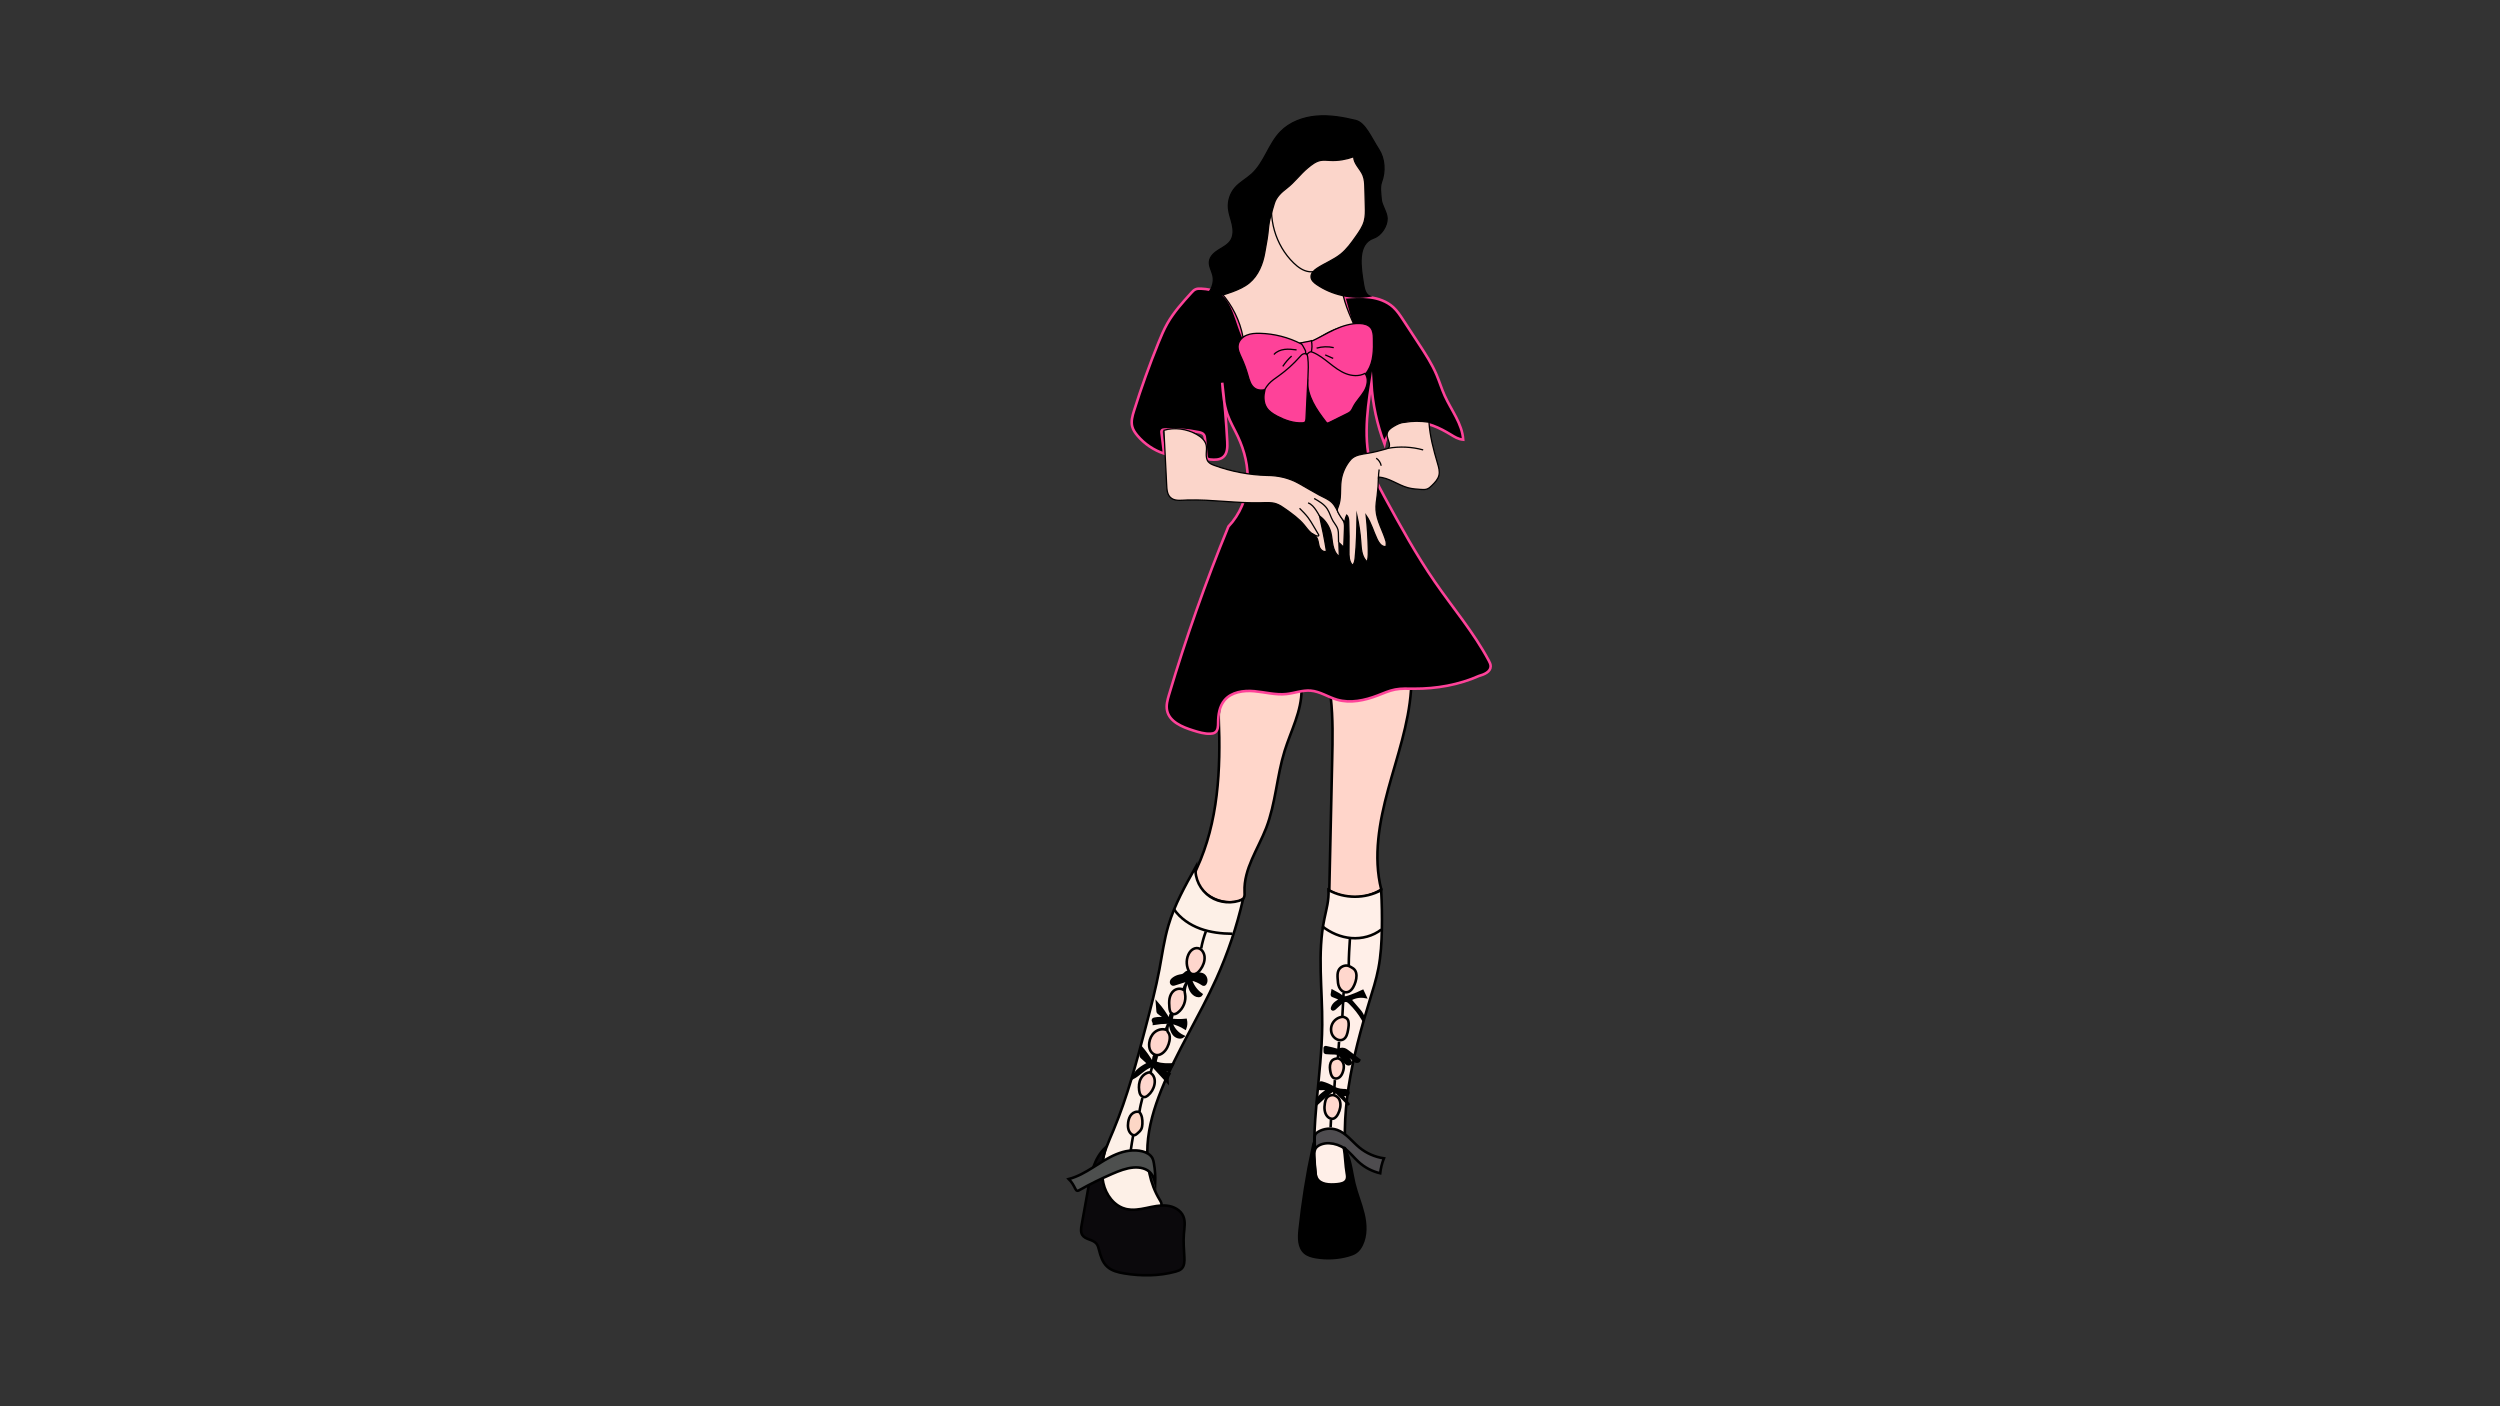<?xml version="1.0" encoding="utf-8"?>
<!-- Generator: Adobe Adobe Illustrator 24.2.0, SVG Export Plug-In . SVG Version: 6.00 Build 0)  -->
<svg version="1.1" id="Layer_1" xmlns="http://www.w3.org/2000/svg" xmlns:xlink="http://www.w3.org/1999/xlink" x="0px" y="0px"
	 width="1920px" height="1080px" viewBox="0 0 1920 1080" style="enable-background:new 0 0 1920 1080;" xml:space="preserve">
<rect x="0" y="0" width="1920" height="1080" fill="#333333" stroke="none"/>
<style type="text/css">
	.st0{fill:#FE4BA6;}
	.st1{fill:#FFCC86;}
	.st2{fill:#F29DC6;}
	.st3{fill:#8FBEFE;}
	.st4{fill:#FF429A;}
	.st5{fill:#FF429A;stroke:#FF429A;stroke-width:16;stroke-miterlimit:10;}
	.st6{fill:none;stroke:#FFCC88;stroke-width:16;stroke-miterlimit:10;}
	.st7{fill:#FCB605;stroke:#FCB605;stroke-miterlimit:10;}
	.st8{fill:#582780;stroke:#582780;stroke-miterlimit:10;}
	.st9{fill:#FFFFFF;stroke:#FCB605;stroke-miterlimit:10;}
	.st10{fill:#FCB605;stroke:#582780;stroke-miterlimit:10;}
	.st11{fill:#F6B718;stroke:#F6B718;stroke-miterlimit:10;}
	.st12{fill:#58287E;stroke:#58287E;stroke-miterlimit:10;}
	.st13{fill:#FFAF00;stroke:#FCB007;stroke-miterlimit:10;}
	.st14{fill:#FCB002;stroke:#FCB002;stroke-miterlimit:10;}
	.st15{fill:#E3C1B5;stroke:#000000;stroke-miterlimit:10;}
	.st16{stroke:#FF429A;stroke-width:5;stroke-miterlimit:10;}
	.st17{fill:#FF429A;stroke:#000000;stroke-miterlimit:10;}
	.st18{stroke:#000000;stroke-miterlimit:10;}
	.st19{fill:#463D40;stroke:#000000;stroke-miterlimit:10;}
	.st20{fill:none;stroke:#FF429A;stroke-width:5;stroke-miterlimit:10;}
	.st21{fill:#FFD6CA;stroke:#000000;stroke-width:2;stroke-miterlimit:10;}
	.st22{fill:#FDF0E7;stroke:#000000;stroke-width:2;stroke-miterlimit:10;}
	.st23{fill:none;stroke:#000000;stroke-width:2;stroke-miterlimit:10;}
	.st24{fill:#FED6CD;stroke:#000000;stroke-width:2;stroke-miterlimit:10;}
	.st25{stroke:#000000;stroke-width:2;stroke-miterlimit:10;}
	.st26{fill:#FFD5CA;stroke:#000000;stroke-width:2;stroke-miterlimit:10;}
	.st27{stroke:#FE4299;stroke-width:2;stroke-miterlimit:10;}
	.st28{fill:#FBD5CA;stroke:#000000;stroke-miterlimit:10;}
	.st29{fill:#FE4299;stroke:#000000;stroke-miterlimit:10;}
	.st30{fill:none;stroke:#000000;stroke-miterlimit:10;}
	.st31{fill:#FDD7C6;stroke:#000000;stroke-width:2;stroke-miterlimit:10;}
	.st32{fill:#0B090C;stroke:#000000;stroke-width:2;stroke-miterlimit:10;}
	.st33{fill:#4D4F4E;stroke:#000000;stroke-width:2;stroke-miterlimit:10;}
	.st34{fill:#FFEFE8;stroke:#000000;stroke-width:2;stroke-miterlimit:10;}
	.st35{fill:#FFD7CD;stroke:#000000;stroke-width:2;stroke-miterlimit:10;}
	.st36{fill:#4E4C4F;stroke:#000000;stroke-width:2;stroke-miterlimit:10;}
</style>
<path class="st21" d="M935.99,551.72c1.63,39.15-0.36,79.65-16.84,115.2c-0.87,1.87-1.79,3.8-1.8,5.87c0,1.94,0.81,3.78,1.77,5.46
	c5.96,10.4,18.75,16.4,30.56,14.34c2.22-0.39,4.65-1.23,5.65-3.25c0.69-1.39,0.54-3.02,0.48-4.57
	c-0.73-17.36,10.35-32.66,16.62-48.86c7.31-18.92,8.13-39.75,14.15-59.12c4.85-15.6,13.14-30.63,12.99-46.96
	c-0.01-1.35-0.16-2.87-1.19-3.74c-0.77-0.65-1.85-0.77-2.86-0.85c-11.24-0.91-22.54-1.17-33.81-0.78
	c-5.26,0.18-10.77,0.58-15.23,3.38C939.23,532.35,935.57,541.64,935.99,551.72z"/>
<path class="st22" d="M918.22,665.96c-8.07,14.4-16.2,28.94-20.88,44.77c-3.25,10.99-4.78,22.4-6.9,33.67
	c-2.78,14.76-6.59,29.31-10.4,43.84c-7.04,26.86-14.11,53.83-24.79,79.46c-3.98,9.55-8.5,19.09-9.66,29.37
	c-1.16,10.28,1.75,21.73,10.11,27.83c8.54,6.23,20.17,5.41,30.65,4.02c2.35-0.31,5.22-1.12,5.64-3.45c0.26-1.42-0.58-2.78-1.33-4.01
	c-7.59-12.41-10.25-27.4-9.38-41.92c0.87-14.52,5.11-28.65,10.51-42.15c11.84-29.64,29.25-56.72,42.38-85.8
	c8.83-19.57,15.71-40.03,20.48-60.97c-8.04,3.71-17.98,2.94-25.34-1.97C921.94,683.73,917.41,674.85,918.22,665.96z"/>
<path class="st23" d="M901.67,698.4c4.79,6.92,12.08,11.87,19.98,14.78c7.9,2.91,16.39,3.88,24.81,3.95"/>
<path class="st23" d="M926.09,715.38c-1.57,4.22-2.77,8.59-3.59,13.02"/>
<path class="st24" d="M913.49,746.58c-2.4-3.93-2.74-9.05-0.88-13.26c0.66-1.5,1.6-2.9,2.91-3.89c1.3-0.99,3-1.52,4.61-1.21
	c2.88,0.55,4.7,3.61,4.96,6.53c0.31,3.5-1.07,6.98-3.13,9.82c-1.07,1.48-2.39,2.87-4.08,3.55
	C916.18,748.81,914.61,748.39,913.49,746.58z"/>
<path class="st25" d="M913.07,746.53c-0.76-0.32-1.64,0.03-2.29,0.54c-0.65,0.5-1.19,1.16-1.91,1.57c-0.84,0.47-1.82,0.56-2.77,0.75
	c-1.72,0.34-3.36,1.05-4.79,2.06c-0.81,0.57-1.59,1.3-1.84,2.25c-0.25,0.96,0.24,2.16,1.21,2.37c0.48,0.1,0.97-0.05,1.44-0.2
	c2.52-0.8,5.03-1.59,7.55-2.39c0.44-0.14,0.92-0.28,1.37-0.16c0.51,0.14,0.87,0.59,1.14,1.05c1.07,1.81,1.33,4,2.24,5.9
	c0.74,1.55,1.93,2.89,3.39,3.82c1.54,0.98,3.97,1.26,4.85-0.33c-3.64-2.55-6.45-6.28-7.9-10.48c-0.14-0.42-0.18-1.04,0.25-1.14
	c0.13-0.03,0.26,0,0.39,0.03c2.84,0.7,5.56,1.91,7.98,3.56c0.38,0.26,0.81,0.55,1.27,0.48c0.43-0.06,0.76-0.41,1-0.77
	c1.6-2.39,0.43-6.13-2.25-7.18c-1.81-0.71-3.83-0.28-5.76-0.15S913.44,747.88,913.07,746.53z"/>
<path class="st24" d="M911.58,754.04c-1.08,1.86-2,3.81-2.7,6.16c-2.27-1.4-5.39-0.96-7.45,0.73c-1.79,1.46-2.81,3.7-3.23,5.97
	c-0.42,2.27-0.28,4.6-0.09,6.91c0.16,1.95,0.64,4.29,2.49,4.94c1.37,0.48,2.86-0.24,4.01-1.12c4.32-3.27,6.54-9.09,5.5-14.4
	C909.81,761.72,909.2,760.16,911.58,754.04z"/>
<path class="st26" d="M1022.02,535.67c1.8,16.01,1.44,32.18,1.09,48.28c-0.74,33.34-1.48,66.67-2.21,100.01
	c12.04,7.18,28.16,6.86,39.91-0.79c-6.33-25.26-1.49-51.93,5.34-77.06c6.83-25.13,15.7-50,17.51-75.97c0.08-1.1,0.09-2.35-0.67-3.15
	c-0.59-0.62-1.48-0.8-2.32-0.95C1060.34,522.58,1038.89,526.17,1022.02,535.67z"/>
<path class="st25" d="M900,778.44c-1.6,0.05-1.17,3.84-2.16,5.09c-2.57-4.72-5.68-9.15-9.25-13.17c0.16,2.01,0.33,4.02,0.49,6.03
	c0.03,0.34,0.06,0.68,0.22,0.98c0.2,0.37,0.57,0.61,0.91,0.84c1.86,1.23,3.6,2.66,5.16,4.25c-2.78-0.61-5.7-0.64-8.49-0.08
	c-0.49,0.1-1.04,0.26-1.29,0.69c-0.55,0.96,0.83,2.02,0.74,3.12c3.4-0.58,6.85-0.89,10.3-0.92c0.43,0,0.89,0.01,1.23,0.27
	c0.34,0.26,0.48,0.69,0.59,1.1c0.74,2.63,1.29,5.43,2.98,7.58c1.69,2.15,5.02,3.33,7.21,1.69c-4.39-2.01-7.83-5.98-9.19-10.61
	c3.81,0.81,7.47,2.31,10.76,4.39c0.74-2.02,0.89-4.25,0.43-6.35c-3.71,0.41-7.47,0.37-11.17-0.12
	C899.77,781.75,901.12,778.4,900,778.44z"/>
<path class="st24" d="M897.22,786.24c-0.56,1.44-1,2.92-1.92,4.56c-2.92-0.89-6.23,0-8.56,1.98c-2.32,1.98-3.7,4.94-4.1,7.97
	c-0.28,2.1-0.1,4.32,0.89,6.18s2.91,3.32,5.02,3.4c1.7,0.07,3.34-0.74,4.66-1.82c2.74-2.25,4.3-5.68,4.96-9.16
	c0.4-2.09,0.45-4.43-0.79-6.16C896.74,792.28,895.75,791.59,897.22,786.24z"/>
<path class="st25" d="M887.61,810.49c-2.33-0.38-1.4,4.52-2.49,6.14c-2.54-4.32-5.44-8.43-8.66-12.27c-0.1,1.85-0.2,3.7-0.3,5.55
	c-0.03,0.49-0.05,1,0.17,1.44c0.16,0.33,0.44,0.58,0.71,0.82c1.67,1.5,3.34,3,5.01,4.51c-2.47,1.36-4.96,2.74-7.14,4.54
	s-4.05,4.06-4.96,6.74c5.04-2.62,8.81-7.49,14.2-9.27c0.34-0.11,0.7-0.21,1.04-0.12c0.35,0.1,0.62,0.38,0.87,0.65
	c3.51,3.85,7.02,7.7,10.52,11.55c-0.16-2.03,0.33-4.11,1.37-5.86c-2.83-0.89-5.36-2.7-7.12-5.09c2.08,0.81,4.16,1.62,6.24,2.42
	c1.51-1.34,2.76-2.96,3.67-4.76c-4.14,0.15-8.4,0.28-12.31-1.09c-0.28-0.1-0.58-0.22-0.76-0.46c-0.16-0.22-0.19-0.51-0.2-0.78
	C887.39,813.68,889.29,810.76,887.61,810.49z"/>
<path class="st27" d="M936.58,224.67c-4.53-1.73-9.34-2.74-14.19-2.97c-1.44-0.07-2.93-0.06-4.24,0.52c-1.3,0.58-2.3,1.66-3.26,2.72
	c-6.68,7.36-13.42,14.8-18.34,23.44c-2.67,4.7-4.77,9.7-6.81,14.71c-6.97,17.17-13.24,34.62-18.78,52.29
	c-1.24,3.96-2.46,8.19-1.41,12.21c0.68,2.59,2.25,4.86,3.97,6.91c5.37,6.4,12.56,11.26,20.49,13.88
	c-0.65-5.33-1.31-10.66-1.96-15.99c-0.07-0.59-0.13-1.24,0.2-1.73c0.42-0.62,1.28-0.73,2.04-0.77c8.81-0.46,17.67,0.22,26.31,2
	c1.47,0.3,3.08,0.72,3.96,1.94c0.67,0.92,0.78,2.12,0.88,3.25c0.35,4.25,0.7,8.5,1.05,12.75c0.07,0.79,0.16,1.65,0.69,2.23
	c0.58,0.63,1.52,0.77,2.37,0.85c3.44,0.33,7.27,0.34,9.9-1.91c3.22-2.74,3.3-7.6,3.08-11.82c-0.78-15.12-2.07-30.22-3.87-45.25
	c0.61,8.16,1.25,16.43,3.96,24.14c2.09,5.95,5.35,11.4,8.03,17.1c5.21,11.07,8.23,23.34,7.4,35.54
	c-0.83,12.21-5.73,24.32-14.63,33.65c-17.36,42.27-32.59,85.42-45.62,129.22c-1.17,3.94-2.34,8.09-1.48,12.11
	c1.83,8.64,11.58,12.66,20,15.3c4.31,1.35,8.74,2.72,13.25,2.51c1.28-0.06,2.62-0.27,3.66-1.02c2.18-1.57,2.26-4.71,2.27-7.39
	c0.03-6.15,0.99-12.67,4.96-17.37c5.32-6.31,14.57-7.61,22.79-6.88c8.22,0.73,16.39,3.04,24.6,2.2c6.3-0.65,12.45-3.15,18.77-2.62
	c7.14,0.59,13.38,4.95,20.26,6.95c10.23,2.97,21.27,0.56,31.21-3.26c4.42-1.7,8.77-3.68,13.41-4.57c4.74-0.9,9.6-0.64,14.42-0.61
	c17.27,0.09,34.56-2.99,49.97-9.83c4.01-1.08,8.86-3.18,8.93-7.33c0.03-1.58-0.72-3.06-1.46-4.45
	c-11.47-21.52-27.42-40.26-41.29-60.32c-14.33-20.73-26.45-42.89-38.55-65c-3.01-5.5-6.02-11.02-8.29-16.86
	c-8.66-22.3-5.77-47.23-2.01-70.85c0.95,15.96,4.35,31.76,10.04,46.7c1.96-9.91,12.45-16.39,22.54-16.71
	c10.09-0.33,19.71,4.18,28.33,9.43c2.85,1.74,5.78,3.62,9.61,3.97c-0.77-12.29-9.14-22.56-14.2-33.78
	c-2.36-5.23-4.01-10.76-6.26-16.04c-3.61-8.49-8.69-16.25-13.74-23.97c-4-6.11-8-12.22-12-18.32c-2.24-3.42-4.52-6.89-7.54-9.64
	c-4.87-4.44-11.38-6.73-17.91-7.58c-6.53-0.85-13.15-0.38-19.72,0.1c1.88,6.9,3.75,13.8,5.81,20.85
	c-5.25,2.26-10.51,4.52-15.76,6.77c-7.67,3.3-15.51,6.64-23.83,7.39c-1.47,0.13-2.97,0.18-4.43-0.06c-1.74-0.29-3.39-0.99-5.04-1.6
	c-10.93-4.06-23.11-4.7-33.67-1.56c-3.17-6.4-4.87-13.41-7.51-20.05C945.34,233.55,941.67,226.61,936.58,224.67z"/>
<path class="st28" d="M893.9,330.47c0.69,14.09,1.38,27.17,2.07,41.26c0.21,4.37,0.29,8.71,3.95,11.11
	c3.31,2.16,8.09,1.26,12.05,1.16c18.94-0.51,37.81,2.64,56.78,2.12c3.76-0.1,7.61-0.41,11.19,0.75c2.75,0.89,5.14,2.59,7.5,4.26
	c5.01,3.57,10.09,7.2,14.03,11.93c1.85,2.22,3.46,4.69,5.75,6.44c1.27,0.96,2.74,1.71,3.71,2.97c1.55,2.01,1.47,4.79,2.21,7.22
	c0.74,2.43,3.37,4.82,5.57,3.57c-1.45-9.01-3.27-18.08-5.31-26.98c4.2,3.01,7.36,7.62,8.66,12.62c0.85,3.26,0.95,6.66,1.64,9.96
	c0.69,3.29,2.09,6.65,4.85,8.58c0.11-3.53-0.34-7.42-0.34-10.83c1.34,1.16,2.43,2.58,3.77,3.74c0.18-4.67,0.36-9.33,0.54-14
	c0.07-1.71,0.13-3.45-0.35-5.1c-0.6-2.06-2-3.77-3.14-5.59c-1.98-3.16-3.28-6.82-5.89-9.49c-2.74-2.8-6.58-4.16-10.02-6.03
	c-5.24-2.85-10.43-5.98-15.63-8.9c-7.52-4.22-15.98-6.12-24.31-6.12c-13.8-0.34-27.54-2.95-40.51-7.68
	c-1.76-0.64-3.58-1.38-4.76-2.83c-1.4-1.73-1.61-4.12-1.52-6.34c0.1-2.22,0.43-4.48-0.1-6.64c-0.89-3.59-4-6.2-7.23-8.01
	C911.33,329.26,901.88,328.06,893.9,330.47z"/>
<path class="st28" d="M973.09,164.46c-1.41,12.26-3.57,24.63-8.97,35.73c-5.4,11.1-14.42,20.89-26.1,24.89
	c8.42,9.44,14.22,21.2,16.58,33.63c13.89-3.39,29.05-1.21,41.43,5.94c1.91-1.74,4.84-1.37,7.42-1.6c5.27-0.47,9.77-3.79,14.37-6.41
	c6.75-3.85,14.26-6.35,21.97-7.33c-5.1-11.54-10.32-23.67-9.44-36.26c-8.27-10.09-17.14-19.68-26.55-28.72
	C995.05,175.91,985.64,167.88,973.09,164.46z"/>
<path class="st28" d="M978.05,148.15c-4.67,18.98,1.45,40.23,15.49,53.83c3.34,3.24,7.34,6.16,11.96,6.69
	c4.8,0.55,9.47-1.54,13.8-3.68c11.02-5.45,22.03-11.85,29.35-21.72c10.08-13.6,11.61-32,8.3-48.59c-1.23-6.18-3.24-12.52-7.7-16.97
	c-4.45-4.44-10.77-6.44-16.94-7.63c-4.3-0.83-8.72-1.35-13.05-0.73c-4.12,0.59-8.02,2.19-11.79,3.94
	c-6.92,3.21-13.7,7.07-18.94,12.62C983.3,131.46,980.29,139.05,978.05,148.15z"/>
<path class="st18" d="M1041.19,92.49c-9.9-2.42-20.11-4.18-30.26-3.29c-10.15,0.89-20.33,4.65-27.45,11.95
	c-9.2,9.43-12.41,23.66-22.15,32.52c-4.1,3.73-9.2,6.35-12.82,10.54c-3.68,4.27-5.55,10.05-5.07,15.67c0.36,4.2,1.96,8.19,2.9,12.3
	c0.94,4.11,1.16,8.69-1.03,12.29c-2.05,3.39-5.81,5.27-9.18,7.35s-6.78,4.94-7.29,8.87c-0.48,3.72,1.78,7.19,2.64,10.84
	c1.32,5.58-0.96,11.84-6.21,16.24c7.23,0.92,14.51-1.16,21.33-3.74c4.58-1.73,9.15-3.73,12.92-6.87
	c6.83-5.68,10.34-14.5,11.84-23.25s2.19-11.21,2.98-20.06c0.41-4.52,2.21-10.51,4.34-17.63c1.47-4.9,5.35-8.52,9.42-11.62
	c5.98-4.56,10.54-11,16.31-15.75c2.92-2.41,6.02-4.9,9.74-5.62c2.45-0.48,4.97-0.14,7.47-0.02c6.06,0.29,12.19-0.72,18.01-2.85
	c0.03,5.35,5.02,9.24,7.09,14.18c1.31,3.12,1.42,6.59,1.5,9.97c0.12,4.64,0.24,9.28,0.36,13.92c0.1,3.85,0.19,7.77-0.84,11.48
	c-1.19,4.3-3.81,8.04-6.38,11.68c-3.43,4.86-6.92,9.79-11.54,13.53c-5.51,4.47-12.32,7.02-18.25,10.91c-2.39,1.57-4.88,3.84-4.7,6.7
	c0.16,2.5,2.3,4.36,4.36,5.77c11.79,8.08,26.76,11.38,40.85,9.01c-3.17-1.3-4.23-5.19-4.78-8.58c-2.23-13.61-5.31-31.63,7.74-36.1
	c5.89-2.02,10.5-9.49,10.27-15.21c-0.2-4.94-4.21-9.87-4.55-14.8c-0.28-4.06-1.19-9.18,0.25-12.99c3.02-8.01,2.54-17.88-2.06-25.03
	C1052.96,105.46,1048.42,94.26,1041.19,92.49z"/>
<path class="st29" d="M1006.43,262.49c6.23-2.81,12.08-6.4,18.27-9.27c6.2-2.87,12.91-5.05,19.73-4.76c3.07,0.13,6.37,0.91,8.3,3.3
	c1.8,2.24,1.97,5.33,2.04,8.2c0.22,8.56,0.15,17.65-4.38,24.91c-1.3,2.07-2.97,3.97-5.09,5.18c-2.51,1.44-5.47,1.85-8.36,1.9
	c-3.62,0.07-7.29-0.38-10.61-1.81c-3.13-1.34-5.83-3.49-8.49-5.6c-3.84-3.06-7.69-6.13-11.53-9.19c-0.6-0.48-1.23-1-1.45-1.73
	c-0.27-0.88,0.13-1.81,0.47-2.67C1006.46,268.02,1006.9,264.8,1006.43,262.49z"/>
<path class="st29" d="M999.17,263.41c2.4-0.78,5.65-1,7.98-1.75c0.66,2.99,0.6,6.15-0.19,9.11c-0.28,1.06-1.04,2.34-2.11,2.09
	c-0.28-0.06-0.53-0.23-0.77-0.4c-1.45-1.06-2.77-2.37-3.51-4.01C999.82,266.81,998.95,265.27,999.17,263.41z"/>
<path class="st29" d="M999.37,264.14c-9.81-5.08-20.79-7.89-31.84-8.15c-3.43-0.08-6.96,0.1-10.12,1.45
	c-3.16,1.35-5.91,4.07-6.48,7.45c-0.59,3.47,1.12,6.87,2.6,10.07c1.95,4.23,3.56,8.61,4.82,13.09c1.09,3.88,2.21,8.25,5.66,10.35
	c3.19,1.94,7.34,1.21,10.81-0.18c11.45-4.59,19.34-15.02,26.63-24.97c0.62-0.84,1.26-1.76,1.29-2.8c0.02-0.9-0.42-1.74-0.87-2.51
	C1000.96,266.38,1000.22,264.58,999.37,264.14z"/>
<path class="st29" d="M1004.24,291.73c-0.32,5.96,1.41,11.9,4.08,17.24s6.25,10.17,9.87,14.93c0.34,0.45,0.74,0.93,1.3,0.99
	c0.39,0.04,0.77-0.14,1.12-0.31c4.63-2.29,9.26-4.58,13.89-6.87c0.89-0.44,1.8-0.89,2.53-1.57c1.12-1.05,1.71-2.53,2.41-3.89
	c2.22-4.29,5.83-7.7,8.28-11.86s3.54-9.81,0.56-13.61c-4.44,2.4-9.96,2.03-14.66,0.19c-4.7-1.84-8.74-4.99-12.7-8.12
	c-3.96-3.13-7.97-6.32-12.63-8.25c-0.55-0.23-1.13-0.44-1.72-0.39c-0.61,0.05-1.16,0.37-1.62,0.77c-2.44,2.06-2.69,5.69-2.57,8.89
	C1002.55,284.63,1003.11,289.39,1004.24,291.73z"/>
<path class="st29" d="M971.38,299.58c-1,4.48-1.11,9.46,1.31,13.36c1.89,3.05,5.06,5.04,8.23,6.7c6,3.13,12.64,5.47,19.4,5.11
	c0.61-0.03,1.25-0.1,1.74-0.47c0.77-0.58,0.88-1.67,0.93-2.63c0.51-10.6,1.01-21.19,1.52-31.79c0.25-5.17,0.49-10.37-0.17-15.49
	c-0.1-0.76-0.24-1.58-0.78-2.13c-0.73-0.75-1.98-0.75-2.93-0.29c-0.94,0.46-1.65,1.28-2.34,2.06c-4.77,5.41-10.15,10.28-16.01,14.5
	c-2.77,1.99-5.68,3.87-7.96,6.42C972.04,297.47,970.44,300.86,971.38,299.58z"/>
<path class="st29" d="M995.77,268.71c-3.07-0.37-6.17-0.75-9.23-0.37s-6.14,1.59-8.16,3.93"/>
<path class="st29" d="M991.98,273.45c-2.59,2.34-4.89,5.02-6.81,7.94"/>
<path class="st29" d="M1011.15,267.38c4.25-1.24,8.83-1.38,13.15-0.4"/>
<path class="st29" d="M1017.75,272.56c2.05,0.9,4.09,1.8,6.14,2.7"/>
<path class="st30" d="M1028,416.39c-0.03-1.96-0.06-3.92-0.09-5.88c-0.02-1.26-0.04-2.54-0.37-3.75c-0.67-2.5-2.53-4.48-3.84-6.72
	c-1.74-2.98-2.54-6.46-4.46-9.32c-2.39-3.56-6.26-5.79-9.98-7.89"/>
<path class="st28" d="M1097.44,324.23c0.72,10.77,3.51,21.28,6.58,31.63c0.89,2.98,1.81,6.13,1.09,9.16
	c-0.75,3.15-3.13,5.61-5.44,7.87c-1.05,1.03-2.15,2.08-3.52,2.62c-1.52,0.6-3.21,0.5-4.84,0.39c-3.33-0.22-6.68-0.44-9.91-1.3
	c-7.83-2.08-14.66-7.83-22.76-8.17c-0.07,4.7-0.4,9.4-0.98,14.07c-0.47,3.71-1.1,7.43-0.87,11.16c0.52,8.46,5.36,16.01,7.69,24.11
	c0.2,1,0.25,2.02,0.13,3.03c-0.04,0.33-0.12,0.69-0.39,0.87c-0.2,0.13-0.45,0.13-0.68,0.11c-2.77-0.24-4.6-2.93-5.81-5.43
	c-2.94-6.1-4.65-12.84-8.49-18.43c0.88,8.57,1.42,17.18,1.61,25.8c0.06,2.85,0.08,5.72-0.49,8.51c-0.06,0.27-0.14,0.57-0.39,0.69
	c-0.35,0.18-0.74-0.13-1-0.43c-3.33-3.84-3.55-9.37-3.9-14.44c-0.46-6.64-1.42-13.25-2.87-19.75c-0.16,10.81-0.32,21.64-1.45,32.4
	c-0.21,1.95-0.53,4.08-1.99,5.4c-2.76-2.75-2.81-7.13-2.74-11.02c0.14-7.43,0.08-14.86-0.18-22.29c-0.06-1.85-0.23-3.91-1.59-5.17
	c-0.77,1.61-1.26,3.36-1.51,5.38c-1.97-2.24-3.67-4.71-5.05-7.35c-0.27-0.52-0.54-1.06-0.61-1.65c-0.12-1.02,0.35-2,0.73-2.95
	c2.48-6.21,1.26-13.23,2.16-19.86c0.84-6.16,3.6-12.04,7.6-16.5c3.26-3.36,8.37-3.84,12.99-4.59c4.78-0.77,9.47-2.01,14.13-3.35
	c0.68-0.19,1.39-0.41,1.85-0.95c0.39-0.46,0.54-1.08,0.57-1.68c0.16-3.13-2.33-6.05-1.78-9.14c0.46-2.59,2.87-4.3,5.14-5.63
	c2.57-1.5,5.32-2.9,8.03-2.97C1084.63,323.24,1091,323.31,1097.44,324.23z"/>
<path class="st30" d="M1056.93,351.91c1.99,1.3,3.4,3.45,3.82,5.79"/>
<path class="st30" d="M1058.72,367.87c-0.09-2.44,0.07-4.9,0.47-7.31"/>
<path class="st30" d="M1066.03,344.28c8.94-1.58,18.22-1.15,26.97,1.26"/>
<path class="st30" d="M1007.39,409.68c1.19,0.85,2.53,1.51,3.93,1.93c0.57,0.17,1.42,0.15,1.5-0.44c0.04-0.24-0.09-0.48-0.22-0.69
	c-1.37-2.32-2.74-4.63-4.12-6.95c-1.18-1.98-2.35-3.97-3.73-5.82c-1.98-2.66-4.35-5.01-6.71-7.34"/>
<path class="st30" d="M1013.77,396.92c-0.92-1.71-1.92-3.37-2.99-4.99c-1.59-2.38-3.49-4.76-6.18-5.72"/>
<path class="st24" d="M885.01,818.51c-0.39,1.75-0.85,3.48-1.29,5c-3.12-0.05-6.02,2.04-7.51,4.78c-1.49,2.74-1.74,6.01-1.34,9.1
	c0.16,1.21,0.42,2.44,1.09,3.46s1.82,1.79,3.03,1.72c0.94-0.05,1.78-0.59,2.51-1.17c2.67-2.14,4.54-5.26,5.16-8.62
	c0.31-1.68,0.31-3.45-0.22-5.07c-0.53-1.62-1.64-3.09-3.17-3.86"/>
<path class="st31" d="M877.36,843.25c-0.87,3.44-1.74,6.88-2.31,10.86c-2.07-0.82-4.55,0.07-6.06,1.71
	c-1.52,1.64-2.22,3.88-2.55,6.09c-0.47,3.18-0.09,6.83,2.33,8.95c0.69,0.61,1.6,1.07,2.51,0.95c0.85-0.11,1.55-0.7,2.19-1.26
	c1.16-1,2.35-2.04,3.03-3.41c0.61-1.21,0.77-2.59,0.85-3.94c0.18-3.36-0.27-7.01-2.58-9.46"/>
<path class="st23" d="M870.35,871.52c-0.72,3.9-1.35,7.82-1.91,11.75"/>
<path class="st32" d="M849.1,881.2c-2.13,8.99-3.73,18.4-1.74,27.43c1.99,9.03,8.3,17.63,17.28,19.84
	c5.14,1.27,10.54,0.37,15.72-0.72s10.44-2.36,15.71-1.81c5.27,0.55,10.66,3.32,12.72,8.2c1.76,4.16,0.82,8.89,0.44,13.39
	c-0.5,5.96,0.04,11.95,0.36,17.93c0.17,3.19,0.11,6.81-2.22,8.99c-1.23,1.15-2.9,1.69-4.53,2.14c-12.74,3.5-26.27,3.53-39.31,1.41
	c-4.78-0.78-9.78-1.98-13.31-5.29c-3.46-3.24-4.98-8.01-6.13-12.6c-0.45-1.78-0.89-3.64-2.07-5.05c-2.75-3.28-8.48-2.97-10.79-6.57
	c-1.41-2.19-1-5.04-0.54-7.6c1.65-9.16,3.3-18.32,4.95-27.48C837.72,901.83,840.12,889.58,849.1,881.2z"/>
<path class="st33" d="M820.8,905.5c6.66-1.71,12.71-5.19,18.54-8.85c5.83-3.65,11.56-7.53,17.92-10.16
	c6.35-2.63,13.49-3.95,20.15-2.23c3.13,0.8,6.28,2.46,7.71,5.35c0.57,1.14,0.83,2.41,1.05,3.67c0.89,5.03,1.25,10.16,1.05,15.27
	c-0.75-2.58-1.54-5.24-3.23-7.34c-3.11-3.87-8.61-4.97-13.56-4.54c-5.62,0.49-10.97,2.58-16.16,4.82
	c-8.7,3.75-17.21,7.96-25.47,12.61c-0.43,0.24-0.89,0.49-1.38,0.43c-0.76-0.09-1.22-0.85-1.56-1.53
	C824.57,910.46,823.27,907.92,820.8,905.5z"/>
<path class="st34" d="M1020.28,683.52c12.3,6.84,28.12,6.88,40.46,0.1c0.54,9.97,0.72,19.96,0.54,29.94
	c-0.19,10.1-0.75,20.23-2.67,30.15c-1.67,8.67-4.37,17.1-6.96,25.54c-13.12,42.72-23.88,87.75-16.28,131.79
	c0.45,2.59,0.85,5.59-0.89,7.57c-0.88,0.99-2.16,1.52-3.43,1.91c-5.79,1.76-12.28,1.03-17.54-1.95c-0.77-0.44-1.53-0.94-2.02-1.66
	c-0.6-0.87-0.75-1.96-0.87-3.01c-4.59-38.76,4.55-77.77,4.85-116.8c0.21-27.28-3.88-54.92,1.68-81.62
	C1018.59,698.46,1020.7,691.56,1020.28,683.52z"/>
<path class="st23" d="M1015.38,711.33c6.43,5.06,14.25,8.47,22.41,9.13c8.16,0.66,16.61-1.54,23.07-6.57"/>
<path class="st35" d="M1036.74,720.98c-0.44,6.71-0.88,13.41-0.9,20.84c-2.97-0.96-6.53,0.59-7.85,3.42
	c-0.89,1.9-0.8,4.09-0.69,6.18c0.12,2.32,0.25,4.72,1.23,6.83c0.98,2.11,3.03,3.9,5.36,3.85c3.08-0.06,5.2-3.09,6.37-5.94
	c1.19-2.88,1.96-6.08,1.22-9.1c-0.74-3.02-3.23-3.99-5.74-5.26"/>
<path class="st35" d="M1031.88,762.59c-0.29,5.87-0.58,11.73-0.97,18.33c-2.94,0.32-5.69,2.05-7.24,4.57
	c-1.55,2.52-1.86,5.76-0.81,8.52c1.32,3.49,5.66,6.1,8.87,4.21c2.4-1.41,3.1-4.48,3.58-7.22c0.39-2.22,0.77-4.51,0.25-6.69
	c-0.52-2.19-2.61-3.26-4.84-3.51"/>
<path class="st23" d="M1028.39,800.07c-0.3,4.11-0.59,8.23-0.89,12.34"/>
<path class="st35" d="M1027.34,812.77c-1.48,0.25-3.04,0.55-4.15,1.56c-0.55,0.51-0.95,1.17-1.23,1.87
	c-0.91,2.25-0.63,4.8-0.15,7.18c0.37,1.81,1.01,3.82,2.67,4.63c1.38,0.67,3.1,0.26,4.3-0.7c1.19-0.96,1.93-2.38,2.46-3.82
	c0.72-1.98,1.09-4.14,0.62-6.19C1031.38,815.25,1029.94,813.35,1027.34,812.77z"/>
<path class="st23" d="M1025.2,829.5c-0.34,3.66-0.49,7.34-0.43,11.01"/>
<path class="st35" d="M1024.58,841.17c-2.08-0.51-4.43,0.36-5.68,2.11c-0.79,1.12-1.13,2.49-1.37,3.84
	c-0.65,3.68-0.52,7.93,2.13,10.56c1.05,1.05,2.55,1.76,4.02,1.51c1.85-0.33,3.11-2.04,3.95-3.72c1.54-3.06,2.39-6.65,1.4-9.93
	c-0.23-0.76-0.56-1.5-1.05-2.13C1026.79,841.88,1024.84,841.23,1024.58,841.17z"/>
<path class="st23" d="M1022.21,859.91c-0.1,1.96-0.2,3.91-0.3,5.87"/>
<path class="st25" d="M1031.41,765.81c-2.55-1.79-5.24-3.4-8.02-4.81c-0.14,0.85-0.29,1.7-0.43,2.55c-0.05,0.31-0.1,0.65,0.08,0.91
	c0.13,0.19,0.37,0.29,0.59,0.38c2.15,0.86,4.29,1.71,6.44,2.57c-2.92,1.55-6.13,3.44-6.98,6.64c-0.07,0.28-0.13,0.59,0.01,0.85
	c0.37,0.68,1.4,0.22,1.98-0.3c1.39-1.27,2.78-2.53,4.17-3.8c1.39-1.26,3.08-2.62,4.92-2.23c1.04,0.22,1.88,0.97,2.64,1.71
	c3.86,3.76,7.21,8.04,9.94,12.68c0.71-2.54-1.12-5.03-2.84-7.04c-2.12-2.47-4.24-4.95-6.36-7.42c-0.2-0.23-0.41-0.52-0.33-0.81
	c0.07-0.24,0.3-0.38,0.52-0.5c3.3-1.74,7.2-2.31,10.86-1.58c-0.7-1.49-1.4-2.97-2.1-4.46c-2.89,1.41-5.86,2.65-8.9,3.73
	C1035.39,765.65,1032.7,766.72,1031.41,765.81z"/>
<path class="st25" d="M1027.86,806.63c-3.1-0.91-6.25-1.7-9.41-2.36c-0.29-0.06-0.63-0.11-0.85,0.09c-0.19,0.18-0.2,0.47-0.19,0.73
	c0.02,0.84,0.03,1.68,0.05,2.52c0,0.22,0.01,0.46,0.14,0.64c0.19,0.27,0.55,0.33,0.88,0.37c1.28,0.14,2.56,0.21,3.84,0.23
	c1.46,0.02,2.94-0.03,4.37,0.24c4.32,0.82,6.27,10.08,10.12,7.95c2.14-1.19-2-4.47-3.28-6.56c2.36-0.31,4.22,1.82,5.95,3.46
	c0.66,0.63,1.41,1.24,2.3,1.4s1.96-0.25,2.23-1.13c-2.86-2.18-5.71-4.36-8.57-6.54c-0.97-0.74-1.97-1.5-3.14-1.85
	C1030.57,805.33,1028.73,805.76,1027.86,806.63z"/>
<path class="st25" d="M1023.73,835.09c-2.59-1.57-5.4-2.77-8.33-3.56c-0.45-0.12-0.96-0.22-1.33,0.06c-0.32,0.24-0.4,0.67-0.47,1.06
	c-0.15,0.9-0.3,1.81-0.45,2.71c-0.05,0.27-0.07,0.6,0.14,0.78c0.15,0.13,0.36,0.13,0.56,0.13c2.17-0.02,4.33-0.05,6.5-0.07
	c-1.69,1.88-3.93,3.15-5.81,4.84c-1.87,1.69-3.43,4.11-3.01,6.6c3.26-3.11,6.66-6.07,10.2-8.86c0.64-0.5,1.34-1.03,2.15-1.08
	c1.11-0.07,2.06,0.74,2.87,1.51c3.2,3.03,6.3,6.17,9.3,9.4c-1.92-2.63-3.84-5.27-5.76-7.9c0.88-0.3,1.83,0,2.75,0.13
	s2.04-0.05,2.44-0.89c0.39-0.83-0.21-1.85-1.02-2.26s-1.78-0.39-2.69-0.4C1028.43,837.24,1025.3,836.05,1023.73,835.09z"/>
<path class="st36" d="M1009.77,883.13c-0.03-3.01-0.05-6.03-0.08-9.04c-0.01-0.87-0.01-1.77,0.34-2.57
	c0.43-0.98,1.33-1.67,2.24-2.23c4.31-2.63,9.81-3.22,14.58-1.55c6.93,2.42,11.48,8.88,17.14,13.55c5.37,4.43,11.98,7.33,18.87,8.3
	c-1.48,3.67-2.45,7.55-2.87,11.48c-6.15-1.42-11.91-4.45-16.56-8.71c-3.63-3.32-6.6-7.37-10.61-10.21
	c-3.5-2.48-7.71-3.93-11.98-4.15C1016.36,877.77,1011.12,879.53,1009.77,883.13z"/>
<path class="st25" d="M1008.04,881.83c-4.42,20.62-7.73,41.48-9.93,62.46c-0.66,6.33-0.82,13.72,4.01,17.86
	c2.33,1.99,5.42,2.81,8.44,3.33c8.3,1.43,16.93,0.98,25.04-1.31c2.1-0.59,4.19-1.32,5.94-2.61c1.87-1.38,3.24-3.34,4.27-5.43
	c3.59-7.26,3.2-15.89,1.34-23.78s-5.08-15.4-6.99-23.27c-1.89-7.8-2.51-15.98-5.72-23.33c-0.59-1.36-1.19-5.03-2.37-4.13
	c1.04,5.76,1.17,13.63,2.21,19.39c0.31,1.72,0.6,3.59-0.17,5.15c-1.23,2.49-4.46,3.05-7.23,3.32c-5.75,0.55-12.92,0.37-15.54-4.78
	c-0.82-1.62-1.01-3.47-1.18-5.28C1009.57,893.05,1008.97,886.67,1008.04,881.83z"/>
</svg>
